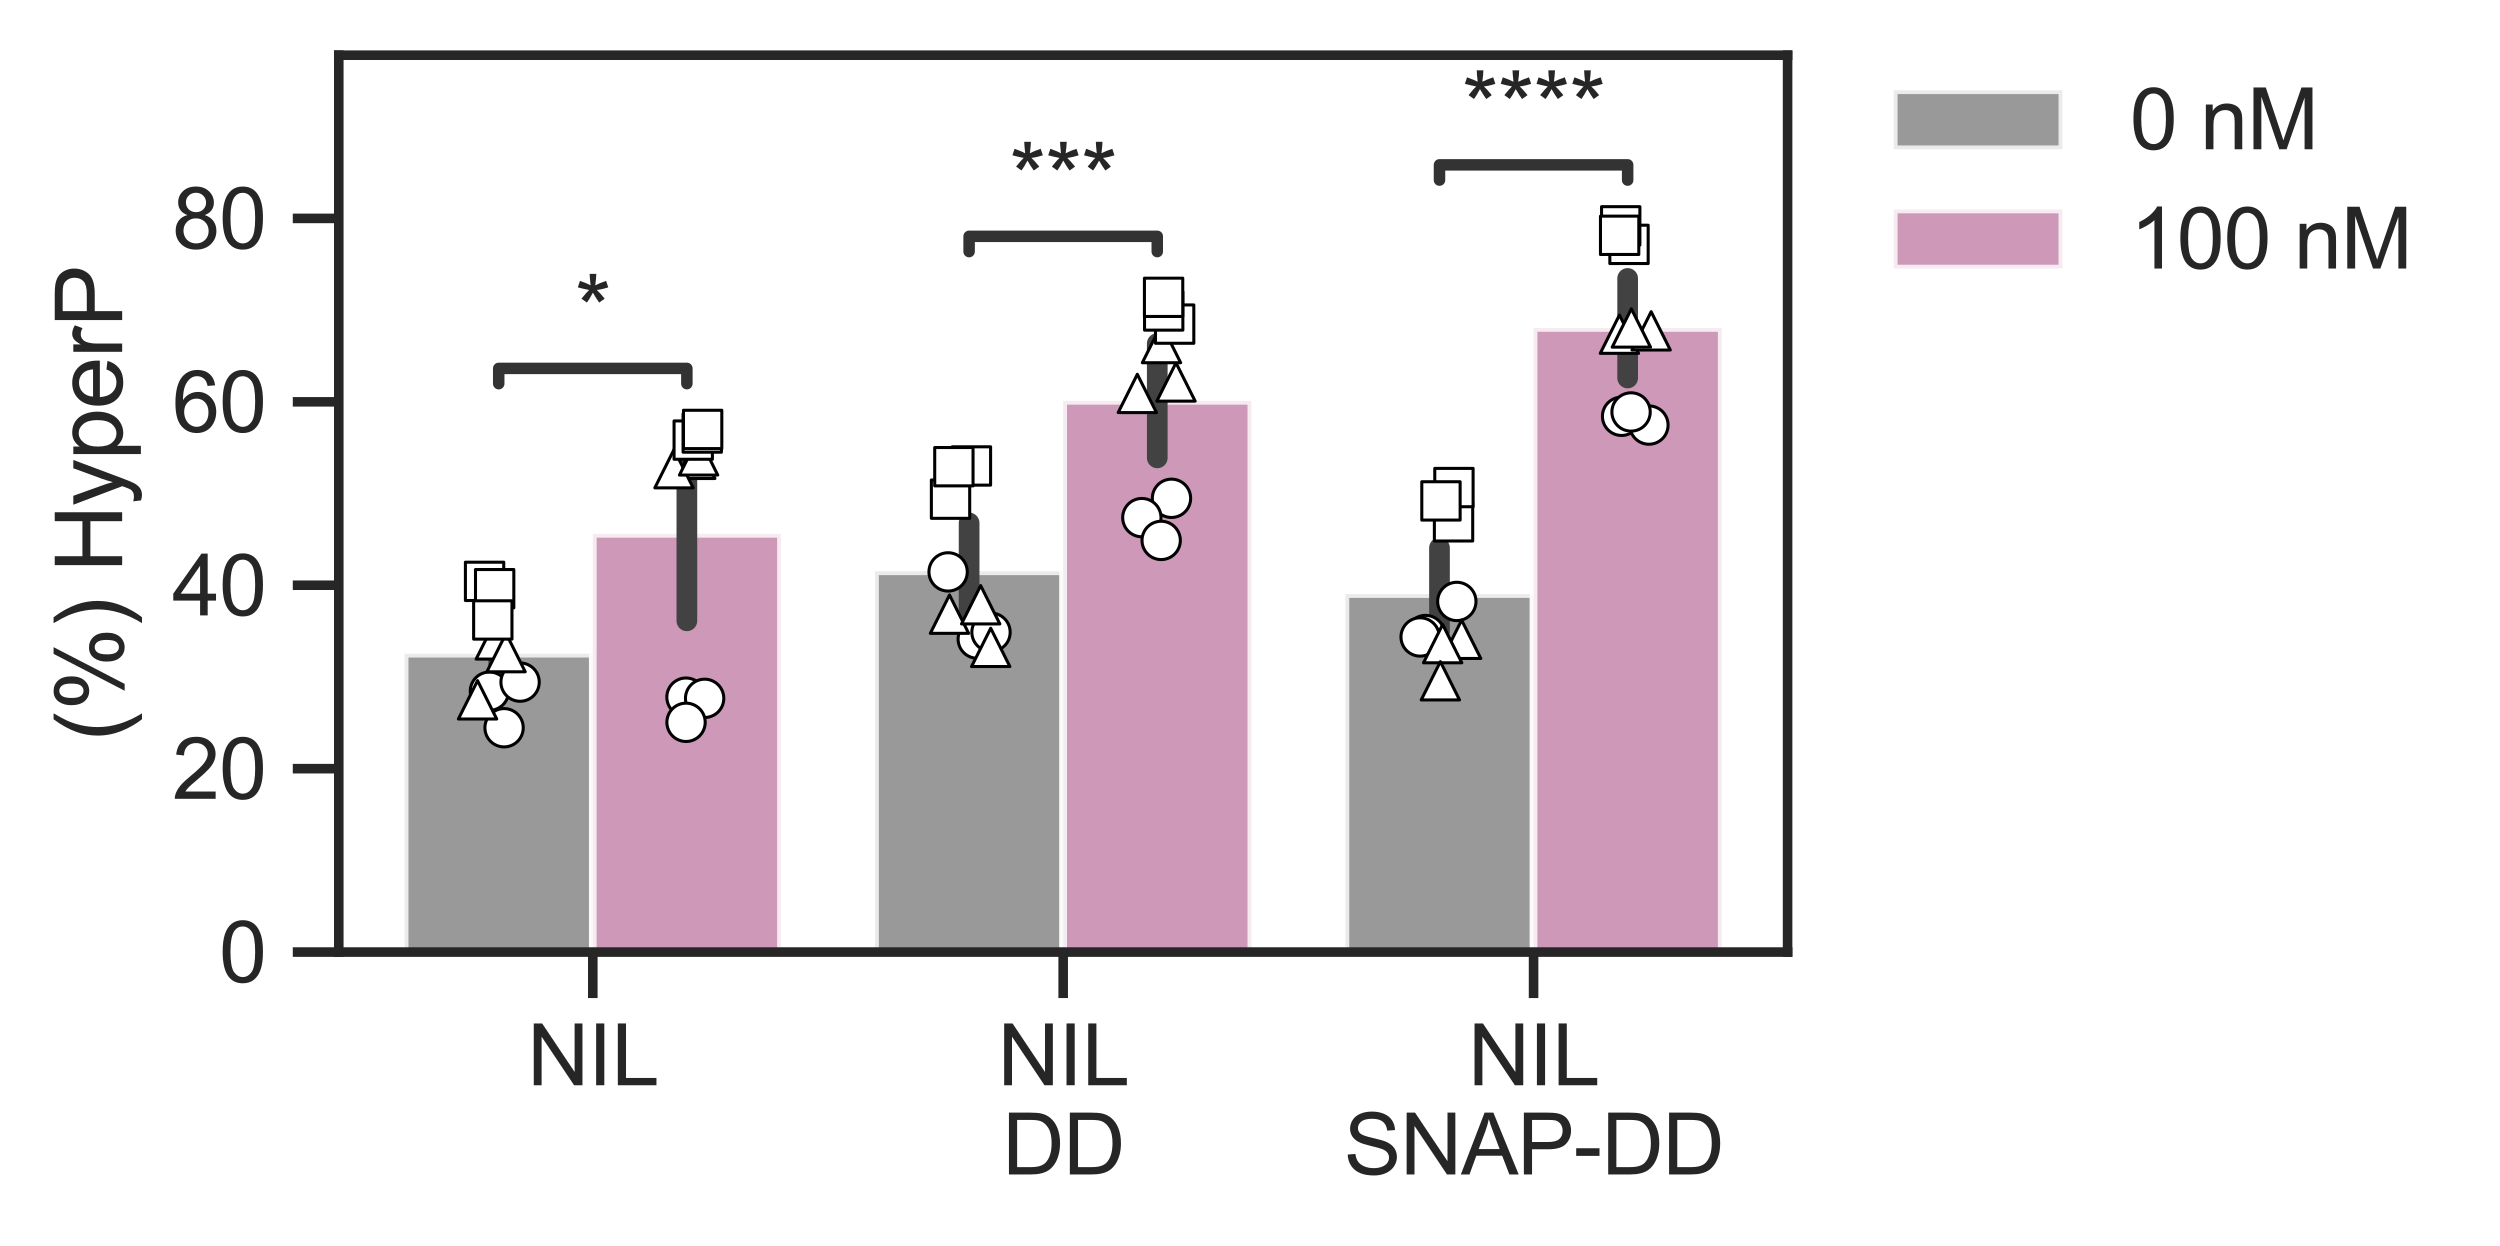 <?xml version="1.0" encoding="utf-8" standalone="no"?>
<!DOCTYPE svg PUBLIC "-//W3C//DTD SVG 1.1//EN"
  "http://www.w3.org/Graphics/SVG/1.1/DTD/svg11.dtd">
<svg xmlns:xlink="http://www.w3.org/1999/xlink" width="326.132pt" height="162.594pt" viewBox="0 0 326.132 162.594" xmlns="http://www.w3.org/2000/svg" version="1.1">
 <defs>
  <style type="text/css">*{stroke-linejoin: round; stroke-linecap: butt}</style>
 </defs>
 <g id="figure_1">
  <g id="patch_1">
   <path d="M 0 162.594 
L 326.132 162.594 
L 326.132 0 
L 0 0 
z
" style="fill: #ffffff"/>
  </g>
  <g id="axes_1">
   <g id="patch_2">
    <path d="M 44.195 124.2 
L 233.195 124.2 
L 233.195 7.2 
L 44.195 7.2 
z
" style="fill: #ffffff"/>
   </g>
   <g id="matplotlib.axis_1">
    <g id="xtick_1">
     <g id="line2d_1">
      <defs>
       <path id="m7b38daaa70" d="M 0 0 
L 0 6 
" style="stroke: #262626; stroke-width: 1.25"/>
      </defs>
      <g>
       <use xlink:href="#m7b38daaa70" x="77.332" y="124.2" style="fill: #262626; stroke: #262626; stroke-width: 1.25"/>
      </g>
     </g>
     <g id="text_1">
      <!-- NIL -->
      <g style="fill: #262626" transform="translate(68.773 141.574) scale(0.11 -0.11)">
       <defs>
        <path id="ArialMT-4e" d="M 488 0 
L 488 4581 
L 1109 4581 
L 3516 984 
L 3516 4581 
L 4097 4581 
L 4097 0 
L 3475 0 
L 1069 3600 
L 1069 0 
L 488 0 
z
" transform="scale(0.016)"/>
        <path id="ArialMT-49" d="M 597 0 
L 597 4581 
L 1203 4581 
L 1203 0 
L 597 0 
z
" transform="scale(0.016)"/>
        <path id="ArialMT-4c" d="M 469 0 
L 469 4581 
L 1075 4581 
L 1075 541 
L 3331 541 
L 3331 0 
L 469 0 
z
" transform="scale(0.016)"/>
       </defs>
       <use xlink:href="#ArialMT-4e"/>
       <use xlink:href="#ArialMT-49" transform="translate(72.217 0)"/>
       <use xlink:href="#ArialMT-4c" transform="translate(100 0)"/>
      </g>
     </g>
    </g>
    <g id="xtick_2">
     <g id="line2d_2">
      <g>
       <use xlink:href="#m7b38daaa70" x="138.695" y="124.2" style="fill: #262626; stroke: #262626; stroke-width: 1.25"/>
      </g>
     </g>
     <g id="text_2">
      <!-- NIL -->
      <g style="fill: #262626" transform="translate(130.137 141.574) scale(0.11 -0.11)">
       <use xlink:href="#ArialMT-4e"/>
       <use xlink:href="#ArialMT-49" transform="translate(72.217 0)"/>
       <use xlink:href="#ArialMT-4c" transform="translate(100 0)"/>
      </g>
      <!-- DD -->
      <g style="fill: #262626" transform="translate(130.751 153.208) scale(0.11 -0.11)">
       <defs>
        <path id="ArialMT-44" d="M 494 0 
L 494 4581 
L 2072 4581 
Q 2606 4581 2888 4516 
Q 3281 4425 3559 4188 
Q 3922 3881 4101 3404 
Q 4281 2928 4281 2316 
Q 4281 1794 4159 1391 
Q 4038 988 3847 723 
Q 3656 459 3429 307 
Q 3203 156 2883 78 
Q 2563 0 2147 0 
L 494 0 
z
M 1100 541 
L 2078 541 
Q 2531 541 2789 625 
Q 3047 709 3200 863 
Q 3416 1078 3536 1442 
Q 3656 1806 3656 2325 
Q 3656 3044 3420 3430 
Q 3184 3816 2847 3947 
Q 2603 4041 2063 4041 
L 1100 4041 
L 1100 541 
z
" transform="scale(0.016)"/>
       </defs>
       <use xlink:href="#ArialMT-44"/>
       <use xlink:href="#ArialMT-44" transform="translate(72.217 0)"/>
      </g>
     </g>
    </g>
    <g id="xtick_3">
     <g id="line2d_3">
      <g>
       <use xlink:href="#m7b38daaa70" x="200.059" y="124.2" style="fill: #262626; stroke: #262626; stroke-width: 1.25"/>
      </g>
     </g>
     <g id="text_3">
      <!-- NIL -->
      <g style="fill: #262626" transform="translate(191.5 141.574) scale(0.11 -0.11)">
       <use xlink:href="#ArialMT-4e"/>
       <use xlink:href="#ArialMT-49" transform="translate(72.217 0)"/>
       <use xlink:href="#ArialMT-4c" transform="translate(100 0)"/>
      </g>
      <!-- SNAP-DD -->
      <g style="fill: #262626" transform="translate(175.306 153.208) scale(0.11 -0.11)">
       <defs>
        <path id="ArialMT-53" d="M 288 1472 
L 859 1522 
Q 900 1178 1048 958 
Q 1197 738 1509 602 
Q 1822 466 2213 466 
Q 2559 466 2825 569 
Q 3091 672 3220 851 
Q 3350 1031 3350 1244 
Q 3350 1459 3225 1620 
Q 3100 1781 2813 1891 
Q 2628 1963 1997 2114 
Q 1366 2266 1113 2400 
Q 784 2572 623 2826 
Q 463 3081 463 3397 
Q 463 3744 659 4045 
Q 856 4347 1234 4503 
Q 1613 4659 2075 4659 
Q 2584 4659 2973 4495 
Q 3363 4331 3572 4012 
Q 3781 3694 3797 3291 
L 3216 3247 
Q 3169 3681 2898 3903 
Q 2628 4125 2100 4125 
Q 1550 4125 1298 3923 
Q 1047 3722 1047 3438 
Q 1047 3191 1225 3031 
Q 1400 2872 2139 2705 
Q 2878 2538 3153 2413 
Q 3553 2228 3743 1945 
Q 3934 1663 3934 1294 
Q 3934 928 3725 604 
Q 3516 281 3123 101 
Q 2731 -78 2241 -78 
Q 1619 -78 1198 103 
Q 778 284 539 648 
Q 300 1013 288 1472 
z
" transform="scale(0.016)"/>
        <path id="ArialMT-41" d="M -9 0 
L 1750 4581 
L 2403 4581 
L 4278 0 
L 3588 0 
L 3053 1388 
L 1138 1388 
L 634 0 
L -9 0 
z
M 1313 1881 
L 2866 1881 
L 2388 3150 
Q 2169 3728 2063 4100 
Q 1975 3659 1816 3225 
L 1313 1881 
z
" transform="scale(0.016)"/>
        <path id="ArialMT-50" d="M 494 0 
L 494 4581 
L 2222 4581 
Q 2678 4581 2919 4538 
Q 3256 4481 3484 4323 
Q 3713 4166 3852 3881 
Q 3991 3597 3991 3256 
Q 3991 2672 3619 2267 
Q 3247 1863 2275 1863 
L 1100 1863 
L 1100 0 
L 494 0 
z
M 1100 2403 
L 2284 2403 
Q 2872 2403 3119 2622 
Q 3366 2841 3366 3238 
Q 3366 3525 3220 3729 
Q 3075 3934 2838 4000 
Q 2684 4041 2272 4041 
L 1100 4041 
L 1100 2403 
z
" transform="scale(0.016)"/>
        <path id="ArialMT-2d" d="M 203 1375 
L 203 1941 
L 1931 1941 
L 1931 1375 
L 203 1375 
z
" transform="scale(0.016)"/>
       </defs>
       <use xlink:href="#ArialMT-53"/>
       <use xlink:href="#ArialMT-4e" transform="translate(66.699 0)"/>
       <use xlink:href="#ArialMT-41" transform="translate(138.916 0)"/>
       <use xlink:href="#ArialMT-50" transform="translate(205.615 0)"/>
       <use xlink:href="#ArialMT-2d" transform="translate(272.314 0)"/>
       <use xlink:href="#ArialMT-44" transform="translate(305.615 0)"/>
       <use xlink:href="#ArialMT-44" transform="translate(377.832 0)"/>
      </g>
     </g>
    </g>
   </g>
   <g id="matplotlib.axis_2">
    <g id="ytick_1">
     <g id="line2d_4">
      <defs>
       <path id="md1239b50f7" d="M 0 0 
L -6 0 
" style="stroke: #262626; stroke-width: 1.25"/>
      </defs>
      <g>
       <use xlink:href="#md1239b50f7" x="44.195" y="124.2" style="fill: #262626; stroke: #262626; stroke-width: 1.25"/>
      </g>
     </g>
     <g id="text_4">
      <!-- 0 -->
      <g style="fill: #262626" transform="translate(28.578 128.137) scale(0.11 -0.11)">
       <defs>
        <path id="ArialMT-30" d="M 266 2259 
Q 266 3072 433 3567 
Q 600 4063 929 4331 
Q 1259 4600 1759 4600 
Q 2128 4600 2406 4451 
Q 2684 4303 2865 4023 
Q 3047 3744 3150 3342 
Q 3253 2941 3253 2259 
Q 3253 1453 3087 958 
Q 2922 463 2592 192 
Q 2263 -78 1759 -78 
Q 1097 -78 719 397 
Q 266 969 266 2259 
z
M 844 2259 
Q 844 1131 1108 757 
Q 1372 384 1759 384 
Q 2147 384 2411 759 
Q 2675 1134 2675 2259 
Q 2675 3391 2411 3762 
Q 2147 4134 1753 4134 
Q 1366 4134 1134 3806 
Q 844 3388 844 2259 
z
" transform="scale(0.016)"/>
       </defs>
       <use xlink:href="#ArialMT-30"/>
      </g>
     </g>
    </g>
    <g id="ytick_2">
     <g id="line2d_5">
      <g>
       <use xlink:href="#md1239b50f7" x="44.195" y="100.273" style="fill: #262626; stroke: #262626; stroke-width: 1.25"/>
      </g>
     </g>
     <g id="text_5">
      <!-- 20 -->
      <g style="fill: #262626" transform="translate(22.461 104.21) scale(0.11 -0.11)">
       <defs>
        <path id="ArialMT-32" d="M 3222 541 
L 3222 0 
L 194 0 
Q 188 203 259 391 
Q 375 700 629 1000 
Q 884 1300 1366 1694 
Q 2113 2306 2375 2664 
Q 2638 3022 2638 3341 
Q 2638 3675 2398 3904 
Q 2159 4134 1775 4134 
Q 1369 4134 1125 3890 
Q 881 3647 878 3216 
L 300 3275 
Q 359 3922 746 4261 
Q 1134 4600 1788 4600 
Q 2447 4600 2831 4234 
Q 3216 3869 3216 3328 
Q 3216 3053 3103 2787 
Q 2991 2522 2730 2228 
Q 2469 1934 1863 1422 
Q 1356 997 1212 845 
Q 1069 694 975 541 
L 3222 541 
z
" transform="scale(0.016)"/>
       </defs>
       <use xlink:href="#ArialMT-32"/>
       <use xlink:href="#ArialMT-30" transform="translate(55.615 0)"/>
      </g>
     </g>
    </g>
    <g id="ytick_3">
     <g id="line2d_6">
      <g>
       <use xlink:href="#md1239b50f7" x="44.195" y="76.346" style="fill: #262626; stroke: #262626; stroke-width: 1.25"/>
      </g>
     </g>
     <g id="text_6">
      <!-- 40 -->
      <g style="fill: #262626" transform="translate(22.461 80.283) scale(0.11 -0.11)">
       <defs>
        <path id="ArialMT-34" d="M 2069 0 
L 2069 1097 
L 81 1097 
L 81 1613 
L 2172 4581 
L 2631 4581 
L 2631 1613 
L 3250 1613 
L 3250 1097 
L 2631 1097 
L 2631 0 
L 2069 0 
z
M 2069 1613 
L 2069 3678 
L 634 1613 
L 2069 1613 
z
" transform="scale(0.016)"/>
       </defs>
       <use xlink:href="#ArialMT-34"/>
       <use xlink:href="#ArialMT-30" transform="translate(55.615 0)"/>
      </g>
     </g>
    </g>
    <g id="ytick_4">
     <g id="line2d_7">
      <g>
       <use xlink:href="#md1239b50f7" x="44.195" y="52.419" style="fill: #262626; stroke: #262626; stroke-width: 1.25"/>
      </g>
     </g>
     <g id="text_7">
      <!-- 60 -->
      <g style="fill: #262626" transform="translate(22.461 56.356) scale(0.11 -0.11)">
       <defs>
        <path id="ArialMT-36" d="M 3184 3459 
L 2625 3416 
Q 2550 3747 2413 3897 
Q 2184 4138 1850 4138 
Q 1581 4138 1378 3988 
Q 1113 3794 959 3422 
Q 806 3050 800 2363 
Q 1003 2672 1297 2822 
Q 1591 2972 1913 2972 
Q 2475 2972 2870 2558 
Q 3266 2144 3266 1488 
Q 3266 1056 3080 686 
Q 2894 316 2569 119 
Q 2244 -78 1831 -78 
Q 1128 -78 684 439 
Q 241 956 241 2144 
Q 241 3472 731 4075 
Q 1159 4600 1884 4600 
Q 2425 4600 2770 4297 
Q 3116 3994 3184 3459 
z
M 888 1484 
Q 888 1194 1011 928 
Q 1134 663 1356 523 
Q 1578 384 1822 384 
Q 2178 384 2434 671 
Q 2691 959 2691 1453 
Q 2691 1928 2437 2201 
Q 2184 2475 1800 2475 
Q 1419 2475 1153 2201 
Q 888 1928 888 1484 
z
" transform="scale(0.016)"/>
       </defs>
       <use xlink:href="#ArialMT-36"/>
       <use xlink:href="#ArialMT-30" transform="translate(55.615 0)"/>
      </g>
     </g>
    </g>
    <g id="ytick_5">
     <g id="line2d_8">
      <g>
       <use xlink:href="#md1239b50f7" x="44.195" y="28.492" style="fill: #262626; stroke: #262626; stroke-width: 1.25"/>
      </g>
     </g>
     <g id="text_8">
      <!-- 80 -->
      <g style="fill: #262626" transform="translate(22.461 32.429) scale(0.11 -0.11)">
       <defs>
        <path id="ArialMT-38" d="M 1131 2484 
Q 781 2613 612 2850 
Q 444 3088 444 3419 
Q 444 3919 803 4259 
Q 1163 4600 1759 4600 
Q 2359 4600 2725 4251 
Q 3091 3903 3091 3403 
Q 3091 3084 2923 2848 
Q 2756 2613 2416 2484 
Q 2838 2347 3058 2040 
Q 3278 1734 3278 1309 
Q 3278 722 2862 322 
Q 2447 -78 1769 -78 
Q 1091 -78 675 323 
Q 259 725 259 1325 
Q 259 1772 486 2073 
Q 713 2375 1131 2484 
z
M 1019 3438 
Q 1019 3113 1228 2906 
Q 1438 2700 1772 2700 
Q 2097 2700 2305 2904 
Q 2513 3109 2513 3406 
Q 2513 3716 2298 3927 
Q 2084 4138 1766 4138 
Q 1444 4138 1231 3931 
Q 1019 3725 1019 3438 
z
M 838 1322 
Q 838 1081 952 856 
Q 1066 631 1291 507 
Q 1516 384 1775 384 
Q 2178 384 2440 643 
Q 2703 903 2703 1303 
Q 2703 1709 2433 1975 
Q 2163 2241 1756 2241 
Q 1359 2241 1098 1978 
Q 838 1716 838 1322 
z
" transform="scale(0.016)"/>
       </defs>
       <use xlink:href="#ArialMT-38"/>
       <use xlink:href="#ArialMT-30" transform="translate(55.615 0)"/>
      </g>
     </g>
    </g>
    <g id="text_9">
     <!-- (%) HyperP -->
     <g style="fill: #262626" transform="translate(15.936 96.704) rotate(-90) scale(0.12 -0.12)">
      <defs>
       <path id="ArialMT-28" d="M 1497 -1347 
Q 1031 -759 709 28 
Q 388 816 388 1659 
Q 388 2403 628 3084 
Q 909 3875 1497 4659 
L 1900 4659 
Q 1522 4009 1400 3731 
Q 1209 3300 1100 2831 
Q 966 2247 966 1656 
Q 966 153 1900 -1347 
L 1497 -1347 
z
" transform="scale(0.016)"/>
       <path id="ArialMT-25" d="M 372 3481 
Q 372 3972 619 4315 
Q 866 4659 1334 4659 
Q 1766 4659 2048 4351 
Q 2331 4044 2331 3447 
Q 2331 2866 2045 2552 
Q 1759 2238 1341 2238 
Q 925 2238 648 2547 
Q 372 2856 372 3481 
z
M 1350 4272 
Q 1141 4272 1002 4090 
Q 863 3909 863 3425 
Q 863 2984 1003 2804 
Q 1144 2625 1350 2625 
Q 1563 2625 1702 2806 
Q 1841 2988 1841 3469 
Q 1841 3913 1700 4092 
Q 1559 4272 1350 4272 
z
M 1353 -169 
L 3859 4659 
L 4316 4659 
L 1819 -169 
L 1353 -169 
z
M 3334 1075 
Q 3334 1569 3581 1911 
Q 3828 2253 4300 2253 
Q 4731 2253 5014 1945 
Q 5297 1638 5297 1041 
Q 5297 459 5011 145 
Q 4725 -169 4303 -169 
Q 3888 -169 3611 142 
Q 3334 453 3334 1075 
z
M 4316 1866 
Q 4103 1866 3964 1684 
Q 3825 1503 3825 1019 
Q 3825 581 3965 400 
Q 4106 219 4313 219 
Q 4528 219 4667 400 
Q 4806 581 4806 1063 
Q 4806 1506 4665 1686 
Q 4525 1866 4316 1866 
z
" transform="scale(0.016)"/>
       <path id="ArialMT-29" d="M 791 -1347 
L 388 -1347 
Q 1322 153 1322 1656 
Q 1322 2244 1188 2822 
Q 1081 3291 891 3722 
Q 769 4003 388 4659 
L 791 4659 
Q 1378 3875 1659 3084 
Q 1900 2403 1900 1659 
Q 1900 816 1576 28 
Q 1253 -759 791 -1347 
z
" transform="scale(0.016)"/>
       <path id="ArialMT-20" transform="scale(0.016)"/>
       <path id="ArialMT-48" d="M 513 0 
L 513 4581 
L 1119 4581 
L 1119 2700 
L 3500 2700 
L 3500 4581 
L 4106 4581 
L 4106 0 
L 3500 0 
L 3500 2159 
L 1119 2159 
L 1119 0 
L 513 0 
z
" transform="scale(0.016)"/>
       <path id="ArialMT-79" d="M 397 -1278 
L 334 -750 
Q 519 -800 656 -800 
Q 844 -800 956 -737 
Q 1069 -675 1141 -563 
Q 1194 -478 1313 -144 
Q 1328 -97 1363 -6 
L 103 3319 
L 709 3319 
L 1400 1397 
Q 1534 1031 1641 628 
Q 1738 1016 1872 1384 
L 2581 3319 
L 3144 3319 
L 1881 -56 
Q 1678 -603 1566 -809 
Q 1416 -1088 1222 -1217 
Q 1028 -1347 759 -1347 
Q 597 -1347 397 -1278 
z
" transform="scale(0.016)"/>
       <path id="ArialMT-70" d="M 422 -1272 
L 422 3319 
L 934 3319 
L 934 2888 
Q 1116 3141 1344 3267 
Q 1572 3394 1897 3394 
Q 2322 3394 2647 3175 
Q 2972 2956 3137 2557 
Q 3303 2159 3303 1684 
Q 3303 1175 3120 767 
Q 2938 359 2589 142 
Q 2241 -75 1856 -75 
Q 1575 -75 1351 44 
Q 1128 163 984 344 
L 984 -1272 
L 422 -1272 
z
M 931 1641 
Q 931 1000 1190 694 
Q 1450 388 1819 388 
Q 2194 388 2461 705 
Q 2728 1022 2728 1688 
Q 2728 2322 2467 2637 
Q 2206 2953 1844 2953 
Q 1484 2953 1207 2617 
Q 931 2281 931 1641 
z
" transform="scale(0.016)"/>
       <path id="ArialMT-65" d="M 2694 1069 
L 3275 997 
Q 3138 488 2766 206 
Q 2394 -75 1816 -75 
Q 1088 -75 661 373 
Q 234 822 234 1631 
Q 234 2469 665 2931 
Q 1097 3394 1784 3394 
Q 2450 3394 2872 2941 
Q 3294 2488 3294 1666 
Q 3294 1616 3291 1516 
L 816 1516 
Q 847 969 1125 678 
Q 1403 388 1819 388 
Q 2128 388 2347 550 
Q 2566 713 2694 1069 
z
M 847 1978 
L 2700 1978 
Q 2663 2397 2488 2606 
Q 2219 2931 1791 2931 
Q 1403 2931 1139 2672 
Q 875 2413 847 1978 
z
" transform="scale(0.016)"/>
       <path id="ArialMT-72" d="M 416 0 
L 416 3319 
L 922 3319 
L 922 2816 
Q 1116 3169 1280 3281 
Q 1444 3394 1641 3394 
Q 1925 3394 2219 3213 
L 2025 2691 
Q 1819 2813 1613 2813 
Q 1428 2813 1281 2702 
Q 1134 2591 1072 2394 
Q 978 2094 978 1738 
L 978 0 
L 416 0 
z
" transform="scale(0.016)"/>
      </defs>
      <use xlink:href="#ArialMT-28"/>
      <use xlink:href="#ArialMT-25" transform="translate(33.301 0)"/>
      <use xlink:href="#ArialMT-29" transform="translate(122.217 0)"/>
      <use xlink:href="#ArialMT-20" transform="translate(155.518 0)"/>
      <use xlink:href="#ArialMT-48" transform="translate(183.301 0)"/>
      <use xlink:href="#ArialMT-79" transform="translate(255.518 0)"/>
      <use xlink:href="#ArialMT-70" transform="translate(305.518 0)"/>
      <use xlink:href="#ArialMT-65" transform="translate(361.133 0)"/>
      <use xlink:href="#ArialMT-72" transform="translate(416.748 0)"/>
      <use xlink:href="#ArialMT-50" transform="translate(450.049 0)"/>
     </g>
    </g>
   </g>
   <g id="patch_3">
    <path d="M 52.786 124.2 
L 77.332 124.2 
L 77.332 85.278 
L 52.786 85.278 
z
" clip-path="url(#p8b17a402c8)" style="fill: #808080; opacity: 0.8; stroke: #ffffff; stroke-linejoin: miter"/>
   </g>
   <g id="patch_4">
    <path d="M 114.15 124.2 
L 138.695 124.2 
L 138.695 74.524 
L 114.15 74.524 
z
" clip-path="url(#p8b17a402c8)" style="fill: #808080; opacity: 0.8; stroke: #ffffff; stroke-linejoin: miter"/>
   </g>
   <g id="patch_5">
    <path d="M 175.513 124.2 
L 200.059 124.2 
L 200.059 77.503 
L 175.513 77.503 
z
" clip-path="url(#p8b17a402c8)" style="fill: #808080; opacity: 0.8; stroke: #ffffff; stroke-linejoin: miter"/>
   </g>
   <g id="patch_6">
    <path d="M 77.332 124.2 
L 101.877 124.2 
L 101.877 69.637 
L 77.332 69.637 
z
" clip-path="url(#p8b17a402c8)" style="fill: #c180a8; opacity: 0.8; stroke: #ffffff; stroke-linejoin: miter"/>
   </g>
   <g id="patch_7">
    <path d="M 138.695 124.2 
L 163.241 124.2 
L 163.241 52.293 
L 138.695 52.293 
z
" clip-path="url(#p8b17a402c8)" style="fill: #c180a8; opacity: 0.8; stroke: #ffffff; stroke-linejoin: miter"/>
   </g>
   <g id="patch_8">
    <path d="M 200.059 124.2 
L 224.604 124.2 
L 224.604 42.788 
L 200.059 42.788 
z
" clip-path="url(#p8b17a402c8)" style="fill: #c180a8; opacity: 0.8; stroke: #ffffff; stroke-linejoin: miter"/>
   </g>
   <g id="line2d_9">
    <path d="M 65.059 89.126 
L 65.059 81.198 
" clip-path="url(#p8b17a402c8)" style="fill: none; stroke: #424242; stroke-width: 2.7; stroke-linecap: round"/>
   </g>
   <g id="line2d_10">
    <path d="M 126.423 80.331 
L 126.423 68.222 
" clip-path="url(#p8b17a402c8)" style="fill: none; stroke: #424242; stroke-width: 2.7; stroke-linecap: round"/>
   </g>
   <g id="line2d_11">
    <path d="M 187.786 82.357 
L 187.786 71.479 
" clip-path="url(#p8b17a402c8)" style="fill: none; stroke: #424242; stroke-width: 2.7; stroke-linecap: round"/>
   </g>
   <g id="line2d_12">
    <path d="M 89.604 80.989 
L 89.604 59.921 
" clip-path="url(#p8b17a402c8)" style="fill: none; stroke: #424242; stroke-width: 2.7; stroke-linecap: round"/>
   </g>
   <g id="line2d_13">
    <path d="M 150.968 59.73 
L 150.968 44.817 
" clip-path="url(#p8b17a402c8)" style="fill: none; stroke: #424242; stroke-width: 2.7; stroke-linecap: round"/>
   </g>
   <g id="line2d_14">
    <path d="M 212.332 49.31 
L 212.332 36.322 
" clip-path="url(#p8b17a402c8)" style="fill: none; stroke: #424242; stroke-width: 2.7; stroke-linecap: round"/>
   </g>
   <g id="line2d_15">
    <path d="M 126.423 32.819 
L 126.423 30.83 
L 150.968 30.83 
L 150.968 32.819 
" clip-path="url(#p8b17a402c8)" style="fill: none; stroke: #333333; stroke-width: 1.5; stroke-linecap: round"/>
   </g>
   <g id="line2d_16">
    <path d="M 65.059 50.049 
L 65.059 48.059 
L 89.604 48.059 
L 89.604 50.049 
" clip-path="url(#p8b17a402c8)" style="fill: none; stroke: #333333; stroke-width: 1.5; stroke-linecap: round"/>
   </g>
   <g id="line2d_17">
    <path d="M 187.786 23.495 
L 187.786 21.506 
L 212.332 21.506 
L 212.332 23.495 
" clip-path="url(#p8b17a402c8)" style="fill: none; stroke: #333333; stroke-width: 1.5; stroke-linecap: round"/>
   </g>
   <g id="patch_9">
    <path d="M 44.195 124.2 
L 44.195 7.2 
" style="fill: none; stroke: #262626; stroke-width: 1.25; stroke-linejoin: miter; stroke-linecap: square"/>
   </g>
   <g id="patch_10">
    <path d="M 233.195 124.2 
L 233.195 7.2 
" style="fill: none; stroke: #262626; stroke-width: 1.25; stroke-linejoin: miter; stroke-linecap: square"/>
   </g>
   <g id="patch_11">
    <path d="M 44.195 124.2 
L 233.195 124.2 
" style="fill: none; stroke: #262626; stroke-width: 1.25; stroke-linejoin: miter; stroke-linecap: square"/>
   </g>
   <g id="patch_12">
    <path d="M 44.195 7.2 
L 233.195 7.2 
" style="fill: none; stroke: #262626; stroke-width: 1.25; stroke-linejoin: miter; stroke-linecap: square"/>
   </g>
   <g id="PathCollection_1">
    <defs>
     <path id="C0_0_a52a31bcc5" d="M 0 2.5 
C 0.663 2.5 1.299 2.237 1.768 1.768 
C 2.237 1.299 2.5 0.663 2.5 -0 
C 2.5 -0.663 2.237 -1.299 1.768 -1.768 
C 1.299 -2.237 0.663 -2.5 0 -2.5 
C -0.663 -2.5 -1.299 -2.237 -1.768 -1.768 
C -2.237 -1.299 -2.5 -0.663 -2.5 0 
C -2.5 0.663 -2.237 1.299 -1.768 1.768 
C -1.299 2.237 -0.663 2.5 0 2.5 
z
"/>
    </defs>
    <g clip-path="url(#p8b17a402c8)">
     <use xlink:href="#C0_0_a52a31bcc5" x="63.849" y="90.169" style="fill: #ffffff; stroke: #000000; stroke-width: 0.4"/>
    </g>
    <g clip-path="url(#p8b17a402c8)">
     <use xlink:href="#C0_0_a52a31bcc5" x="65.759" y="94.937" style="fill: #ffffff; stroke: #000000; stroke-width: 0.4"/>
    </g>
    <g clip-path="url(#p8b17a402c8)">
     <use xlink:href="#C0_0_a52a31bcc5" x="67.845" y="88.984" style="fill: #ffffff; stroke: #000000; stroke-width: 0.4"/>
    </g>
   </g>
   <g id="PathCollection_2">
    <defs>
     <path id="C1_0_2bcb3aae75" d="M 0 2.5 
C 0.663 2.5 1.299 2.237 1.768 1.768 
C 2.237 1.299 2.5 0.663 2.5 -0 
C 2.5 -0.663 2.237 -1.299 1.768 -1.768 
C 1.299 -2.237 0.663 -2.5 0 -2.5 
C -0.663 -2.5 -1.299 -2.237 -1.768 -1.768 
C -2.237 -1.299 -2.5 -0.663 -2.5 0 
C -2.5 0.663 -2.237 1.299 -1.768 1.768 
C -1.299 2.237 -0.663 2.5 0 2.5 
z
"/>
    </defs>
    <g clip-path="url(#p8b17a402c8)">
     <use xlink:href="#C1_0_2bcb3aae75" x="89.489" y="90.946" style="fill: #ffffff; stroke: #000000; stroke-width: 0.4"/>
    </g>
    <g clip-path="url(#p8b17a402c8)">
     <use xlink:href="#C1_0_2bcb3aae75" x="91.921" y="91.101" style="fill: #ffffff; stroke: #000000; stroke-width: 0.4"/>
    </g>
    <g clip-path="url(#p8b17a402c8)">
     <use xlink:href="#C1_0_2bcb3aae75" x="89.496" y="94.229" style="fill: #ffffff; stroke: #000000; stroke-width: 0.4"/>
    </g>
   </g>
   <g id="PathCollection_3">
    <defs>
     <path id="C2_0_84b6e423f8" d="M 0 2.5 
C 0.663 2.5 1.299 2.237 1.768 1.768 
C 2.237 1.299 2.5 0.663 2.5 -0 
C 2.5 -0.663 2.237 -1.299 1.768 -1.768 
C 1.299 -2.237 0.663 -2.5 0 -2.5 
C -0.663 -2.5 -1.299 -2.237 -1.768 -1.768 
C -2.237 -1.299 -2.5 -0.663 -2.5 0 
C -2.5 0.663 -2.237 1.299 -1.768 1.768 
C -1.299 2.237 -0.663 2.5 0 2.5 
z
"/>
    </defs>
    <g clip-path="url(#p8b17a402c8)">
     <use xlink:href="#C2_0_84b6e423f8" x="127.488" y="83.372" style="fill: #ffffff; stroke: #000000; stroke-width: 0.4"/>
    </g>
    <g clip-path="url(#p8b17a402c8)">
     <use xlink:href="#C2_0_84b6e423f8" x="129.28" y="82.478" style="fill: #ffffff; stroke: #000000; stroke-width: 0.4"/>
    </g>
    <g clip-path="url(#p8b17a402c8)">
     <use xlink:href="#C2_0_84b6e423f8" x="123.684" y="74.607" style="fill: #ffffff; stroke: #000000; stroke-width: 0.4"/>
    </g>
   </g>
   <g id="PathCollection_4">
    <defs>
     <path id="C3_0_182aeaccba" d="M 0 2.5 
C 0.663 2.5 1.299 2.237 1.768 1.768 
C 2.237 1.299 2.5 0.663 2.5 -0 
C 2.5 -0.663 2.237 -1.299 1.768 -1.768 
C 1.299 -2.237 0.663 -2.5 0 -2.5 
C -0.663 -2.5 -1.299 -2.237 -1.768 -1.768 
C -2.237 -1.299 -2.5 -0.663 -2.5 0 
C -2.5 0.663 -2.237 1.299 -1.768 1.768 
C -1.299 2.237 -0.663 2.5 0 2.5 
z
"/>
    </defs>
    <g clip-path="url(#p8b17a402c8)">
     <use xlink:href="#C3_0_182aeaccba" x="152.822" y="65.006" style="fill: #ffffff; stroke: #000000; stroke-width: 0.4"/>
    </g>
    <g clip-path="url(#p8b17a402c8)">
     <use xlink:href="#C3_0_182aeaccba" x="148.956" y="67.525" style="fill: #ffffff; stroke: #000000; stroke-width: 0.4"/>
    </g>
    <g clip-path="url(#p8b17a402c8)">
     <use xlink:href="#C3_0_182aeaccba" x="151.478" y="70.499" style="fill: #ffffff; stroke: #000000; stroke-width: 0.4"/>
    </g>
   </g>
   <g id="PathCollection_5">
    <defs>
     <path id="C4_0_e09200af98" d="M 0 2.5 
C 0.663 2.5 1.299 2.237 1.768 1.768 
C 2.237 1.299 2.5 0.663 2.5 -0 
C 2.5 -0.663 2.237 -1.299 1.768 -1.768 
C 1.299 -2.237 0.663 -2.5 0 -2.5 
C -0.663 -2.5 -1.299 -2.237 -1.768 -1.768 
C -2.237 -1.299 -2.5 -0.663 -2.5 0 
C -2.5 0.663 -2.237 1.299 -1.768 1.768 
C -1.299 2.237 -0.663 2.5 0 2.5 
z
"/>
    </defs>
    <g clip-path="url(#p8b17a402c8)">
     <use xlink:href="#C4_0_e09200af98" x="185.958" y="82.779" style="fill: #ffffff; stroke: #000000; stroke-width: 0.4"/>
    </g>
    <g clip-path="url(#p8b17a402c8)">
     <use xlink:href="#C4_0_e09200af98" x="185.261" y="83.094" style="fill: #ffffff; stroke: #000000; stroke-width: 0.4"/>
    </g>
    <g clip-path="url(#p8b17a402c8)">
     <use xlink:href="#C4_0_e09200af98" x="190.046" y="78.46" style="fill: #ffffff; stroke: #000000; stroke-width: 0.4"/>
    </g>
   </g>
   <g id="PathCollection_6">
    <defs>
     <path id="C5_0_54b5090efd" d="M 0 2.5 
C 0.663 2.5 1.299 2.237 1.768 1.768 
C 2.237 1.299 2.5 0.663 2.5 -0 
C 2.5 -0.663 2.237 -1.299 1.768 -1.768 
C 1.299 -2.237 0.663 -2.5 0 -2.5 
C -0.663 -2.5 -1.299 -2.237 -1.768 -1.768 
C -2.237 -1.299 -2.5 -0.663 -2.5 0 
C -2.5 0.663 -2.237 1.299 -1.768 1.768 
C -1.299 2.237 -0.663 2.5 0 2.5 
z
"/>
    </defs>
    <g clip-path="url(#p8b17a402c8)">
     <use xlink:href="#C5_0_54b5090efd" x="211.541" y="54.308" style="fill: #ffffff; stroke: #000000; stroke-width: 0.4"/>
    </g>
    <g clip-path="url(#p8b17a402c8)">
     <use xlink:href="#C5_0_54b5090efd" x="215.105" y="55.453" style="fill: #ffffff; stroke: #000000; stroke-width: 0.4"/>
    </g>
    <g clip-path="url(#p8b17a402c8)">
     <use xlink:href="#C5_0_54b5090efd" x="212.777" y="53.742" style="fill: #ffffff; stroke: #000000; stroke-width: 0.4"/>
    </g>
   </g>
   <g id="PathCollection_7">
    <path d="M 64.614 80.977 
L 62.114 85.977 
L 67.114 85.977 
z
" clip-path="url(#p8b17a402c8)" style="fill: #ffffff; stroke: #000000; stroke-width: 0.4"/>
    <path d="M 66.015 82.634 
L 63.515 87.634 
L 68.515 87.634 
z
" clip-path="url(#p8b17a402c8)" style="fill: #ffffff; stroke: #000000; stroke-width: 0.4"/>
    <path d="M 62.298 88.794 
L 59.798 93.794 
L 64.798 93.794 
z
" clip-path="url(#p8b17a402c8)" style="fill: #ffffff; stroke: #000000; stroke-width: 0.4"/>
   </g>
   <g id="PathCollection_8">
    <path d="M 90.764 57.422 
L 88.264 62.422 
L 93.264 62.422 
z
" clip-path="url(#p8b17a402c8)" style="fill: #ffffff; stroke: #000000; stroke-width: 0.4"/>
    <path d="M 87.926 58.642 
L 85.426 63.642 
L 90.426 63.642 
z
" clip-path="url(#p8b17a402c8)" style="fill: #ffffff; stroke: #000000; stroke-width: 0.4"/>
    <path d="M 91.134 56.972 
L 88.634 61.972 
L 93.634 61.972 
z
" clip-path="url(#p8b17a402c8)" style="fill: #ffffff; stroke: #000000; stroke-width: 0.4"/>
   </g>
   <g id="PathCollection_9">
    <path d="M 123.863 77.619 
L 121.363 82.619 
L 126.363 82.619 
z
" clip-path="url(#p8b17a402c8)" style="fill: #ffffff; stroke: #000000; stroke-width: 0.4"/>
    <path d="M 127.931 76.393 
L 125.431 81.393 
L 130.431 81.393 
z
" clip-path="url(#p8b17a402c8)" style="fill: #ffffff; stroke: #000000; stroke-width: 0.4"/>
    <path d="M 129.24 81.955 
L 126.74 86.955 
L 131.74 86.955 
z
" clip-path="url(#p8b17a402c8)" style="fill: #ffffff; stroke: #000000; stroke-width: 0.4"/>
   </g>
   <g id="PathCollection_10">
    <path d="M 148.366 48.825 
L 145.866 53.825 
L 150.866 53.825 
z
" clip-path="url(#p8b17a402c8)" style="fill: #ffffff; stroke: #000000; stroke-width: 0.4"/>
    <path d="M 153.41 47.33 
L 150.91 52.33 
L 155.91 52.33 
z
" clip-path="url(#p8b17a402c8)" style="fill: #ffffff; stroke: #000000; stroke-width: 0.4"/>
    <path d="M 151.519 42.318 
L 149.019 47.318 
L 154.019 47.318 
z
" clip-path="url(#p8b17a402c8)" style="fill: #ffffff; stroke: #000000; stroke-width: 0.4"/>
   </g>
   <g id="PathCollection_11">
    <path d="M 190.674 80.9 
L 188.174 85.9 
L 193.174 85.9 
z
" clip-path="url(#p8b17a402c8)" style="fill: #ffffff; stroke: #000000; stroke-width: 0.4"/>
    <path d="M 188.199 81.463 
L 185.699 86.463 
L 190.699 86.463 
z
" clip-path="url(#p8b17a402c8)" style="fill: #ffffff; stroke: #000000; stroke-width: 0.4"/>
    <path d="M 187.901 86.31 
L 185.401 91.31 
L 190.401 91.31 
z
" clip-path="url(#p8b17a402c8)" style="fill: #ffffff; stroke: #000000; stroke-width: 0.4"/>
   </g>
   <g id="PathCollection_12">
    <path d="M 211.256 41.097 
L 208.756 46.097 
L 213.756 46.097 
z
" clip-path="url(#p8b17a402c8)" style="fill: #ffffff; stroke: #000000; stroke-width: 0.4"/>
    <path d="M 215.396 40.663 
L 212.896 45.663 
L 217.896 45.663 
z
" clip-path="url(#p8b17a402c8)" style="fill: #ffffff; stroke: #000000; stroke-width: 0.4"/>
    <path d="M 212.816 40.288 
L 210.316 45.288 
L 215.316 45.288 
z
" clip-path="url(#p8b17a402c8)" style="fill: #ffffff; stroke: #000000; stroke-width: 0.4"/>
   </g>
   <g id="PathCollection_13">
    <path d="M 60.714 78.338 
L 65.714 78.338 
L 65.714 73.338 
L 60.714 73.338 
z
" clip-path="url(#p8b17a402c8)" style="fill: #ffffff; stroke: #000000; stroke-width: 0.4"/>
    <path d="M 62.03 79.296 
L 67.03 79.296 
L 67.03 74.296 
L 62.03 74.296 
z
" clip-path="url(#p8b17a402c8)" style="fill: #ffffff; stroke: #000000; stroke-width: 0.4"/>
    <path d="M 61.787 83.374 
L 66.787 83.374 
L 66.787 78.374 
L 61.787 78.374 
z
" clip-path="url(#p8b17a402c8)" style="fill: #ffffff; stroke: #000000; stroke-width: 0.4"/>
   </g>
   <g id="PathCollection_14">
    <path d="M 87.934 59.914 
L 92.934 59.914 
L 92.934 54.914 
L 87.934 54.914 
z
" clip-path="url(#p8b17a402c8)" style="fill: #ffffff; stroke: #000000; stroke-width: 0.4"/>
    <path d="M 89.11 58.993 
L 94.11 58.993 
L 94.11 53.993 
L 89.11 53.993 
z
" clip-path="url(#p8b17a402c8)" style="fill: #ffffff; stroke: #000000; stroke-width: 0.4"/>
    <path d="M 89.162 58.517 
L 94.162 58.517 
L 94.162 53.517 
L 89.162 53.517 
z
" clip-path="url(#p8b17a402c8)" style="fill: #ffffff; stroke: #000000; stroke-width: 0.4"/>
   </g>
   <g id="PathCollection_15">
    <path d="M 124.225 63.287 
L 129.225 63.287 
L 129.225 58.287 
L 124.225 58.287 
z
" clip-path="url(#p8b17a402c8)" style="fill: #ffffff; stroke: #000000; stroke-width: 0.4"/>
    <path d="M 121.499 67.617 
L 126.499 67.617 
L 126.499 62.617 
L 121.499 62.617 
z
" clip-path="url(#p8b17a402c8)" style="fill: #ffffff; stroke: #000000; stroke-width: 0.4"/>
    <path d="M 121.936 63.382 
L 126.936 63.382 
L 126.936 58.382 
L 121.936 58.382 
z
" clip-path="url(#p8b17a402c8)" style="fill: #ffffff; stroke: #000000; stroke-width: 0.4"/>
   </g>
   <g id="PathCollection_16">
    <path d="M 150.736 44.783 
L 155.736 44.783 
L 155.736 39.783 
L 150.736 39.783 
z
" clip-path="url(#p8b17a402c8)" style="fill: #ffffff; stroke: #000000; stroke-width: 0.4"/>
    <path d="M 149.308 43.064 
L 154.308 43.064 
L 154.308 38.064 
L 149.308 38.064 
z
" clip-path="url(#p8b17a402c8)" style="fill: #ffffff; stroke: #000000; stroke-width: 0.4"/>
    <path d="M 149.294 41.288 
L 154.294 41.288 
L 154.294 36.288 
L 149.294 36.288 
z
" clip-path="url(#p8b17a402c8)" style="fill: #ffffff; stroke: #000000; stroke-width: 0.4"/>
   </g>
   <g id="PathCollection_17">
    <path d="M 187.118 70.572 
L 192.118 70.572 
L 192.118 65.572 
L 187.118 65.572 
z
" clip-path="url(#p8b17a402c8)" style="fill: #ffffff; stroke: #000000; stroke-width: 0.4"/>
    <path d="M 187.17 66.103 
L 192.17 66.103 
L 192.17 61.103 
L 187.17 61.103 
z
" clip-path="url(#p8b17a402c8)" style="fill: #ffffff; stroke: #000000; stroke-width: 0.4"/>
    <path d="M 185.478 67.844 
L 190.478 67.844 
L 190.478 62.844 
L 185.478 62.844 
z
" clip-path="url(#p8b17a402c8)" style="fill: #ffffff; stroke: #000000; stroke-width: 0.4"/>
   </g>
   <g id="PathCollection_18">
    <path d="M 210.008 34.38 
L 215.008 34.38 
L 215.008 29.38 
L 210.008 29.38 
z
" clip-path="url(#p8b17a402c8)" style="fill: #ffffff; stroke: #000000; stroke-width: 0.4"/>
    <path d="M 208.927 31.964 
L 213.927 31.964 
L 213.927 26.964 
L 208.927 26.964 
z
" clip-path="url(#p8b17a402c8)" style="fill: #ffffff; stroke: #000000; stroke-width: 0.4"/>
    <path d="M 208.786 33.199 
L 213.786 33.199 
L 213.786 28.199 
L 208.786 28.199 
z
" clip-path="url(#p8b17a402c8)" style="fill: #ffffff; stroke: #000000; stroke-width: 0.4"/>
   </g>
   <g id="text_10">
    <!-- *** -->
    <g style="fill: #262626" transform="translate(131.689 27.445) scale(0.12 -0.12)">
     <defs>
      <path id="ArialMT-2a" d="M 200 3741 
L 344 4184 
Q 841 4009 1066 3881 
Q 1006 4447 1003 4659 
L 1456 4659 
Q 1447 4350 1384 3884 
Q 1706 4047 2122 4184 
L 2266 3741 
Q 1869 3609 1488 3566 
Q 1678 3400 2025 2975 
L 1650 2709 
Q 1469 2956 1222 3381 
Q 991 2941 816 2709 
L 447 2975 
Q 809 3422 966 3566 
Q 563 3644 200 3741 
z
" transform="scale(0.016)"/>
     </defs>
     <use xlink:href="#ArialMT-2a"/>
     <use xlink:href="#ArialMT-2a" transform="translate(38.916 0)"/>
     <use xlink:href="#ArialMT-2a" transform="translate(77.832 0)"/>
    </g>
   </g>
   <g id="text_11">
    <!-- * -->
    <g style="fill: #262626" transform="translate(74.996 44.674) scale(0.12 -0.12)">
     <use xlink:href="#ArialMT-2a"/>
    </g>
   </g>
   <g id="text_12">
    <!-- **** -->
    <g style="fill: #262626" transform="translate(190.718 18.121) scale(0.12 -0.12)">
     <use xlink:href="#ArialMT-2a"/>
     <use xlink:href="#ArialMT-2a" transform="translate(38.916 0)"/>
     <use xlink:href="#ArialMT-2a" transform="translate(77.832 0)"/>
     <use xlink:href="#ArialMT-2a" transform="translate(116.748 0)"/>
    </g>
   </g>
   <g id="legend_1">
    <g id="patch_13">
     <path d="M 247.045 19.474 
L 269.045 19.474 
L 269.045 11.774 
L 247.045 11.774 
z
" style="fill: #808080; opacity: 0.8; stroke: #ffffff; stroke-linejoin: miter"/>
    </g>
    <g id="text_13">
     <!-- 0 nM -->
     <g style="fill: #262626" transform="translate(277.845 19.474) scale(0.11 -0.11)">
      <defs>
       <path id="ArialMT-6e" d="M 422 0 
L 422 3319 
L 928 3319 
L 928 2847 
Q 1294 3394 1984 3394 
Q 2284 3394 2536 3286 
Q 2788 3178 2913 3003 
Q 3038 2828 3088 2588 
Q 3119 2431 3119 2041 
L 3119 0 
L 2556 0 
L 2556 2019 
Q 2556 2363 2490 2533 
Q 2425 2703 2258 2804 
Q 2091 2906 1866 2906 
Q 1506 2906 1245 2678 
Q 984 2450 984 1813 
L 984 0 
L 422 0 
z
" transform="scale(0.016)"/>
       <path id="ArialMT-4d" d="M 475 0 
L 475 4581 
L 1388 4581 
L 2472 1338 
Q 2622 884 2691 659 
Q 2769 909 2934 1394 
L 4031 4581 
L 4847 4581 
L 4847 0 
L 4263 0 
L 4263 3834 
L 2931 0 
L 2384 0 
L 1059 3900 
L 1059 0 
L 475 0 
z
" transform="scale(0.016)"/>
      </defs>
      <use xlink:href="#ArialMT-30"/>
      <use xlink:href="#ArialMT-20" transform="translate(55.615 0)"/>
      <use xlink:href="#ArialMT-6e" transform="translate(83.398 0)"/>
      <use xlink:href="#ArialMT-4d" transform="translate(139.014 0)"/>
     </g>
    </g>
    <g id="patch_14">
     <path d="M 247.045 35.033 
L 269.045 35.033 
L 269.045 27.333 
L 247.045 27.333 
z
" style="fill: #c180a8; opacity: 0.8; stroke: #ffffff; stroke-linejoin: miter"/>
    </g>
    <g id="text_14">
     <!-- 100 nM -->
     <g style="fill: #262626" transform="translate(277.845 35.033) scale(0.11 -0.11)">
      <defs>
       <path id="ArialMT-31" d="M 2384 0 
L 1822 0 
L 1822 3584 
Q 1619 3391 1289 3197 
Q 959 3003 697 2906 
L 697 3450 
Q 1169 3672 1522 3987 
Q 1875 4303 2022 4600 
L 2384 4600 
L 2384 0 
z
" transform="scale(0.016)"/>
      </defs>
      <use xlink:href="#ArialMT-31"/>
      <use xlink:href="#ArialMT-30" transform="translate(55.615 0)"/>
      <use xlink:href="#ArialMT-30" transform="translate(111.23 0)"/>
      <use xlink:href="#ArialMT-20" transform="translate(166.846 0)"/>
      <use xlink:href="#ArialMT-6e" transform="translate(194.629 0)"/>
      <use xlink:href="#ArialMT-4d" transform="translate(250.244 0)"/>
     </g>
    </g>
   </g>
  </g>
 </g>
 <defs>
  <clipPath id="p8b17a402c8">
   <rect x="44.195" y="7.2" width="189" height="117"/>
  </clipPath>
 </defs>
</svg>
